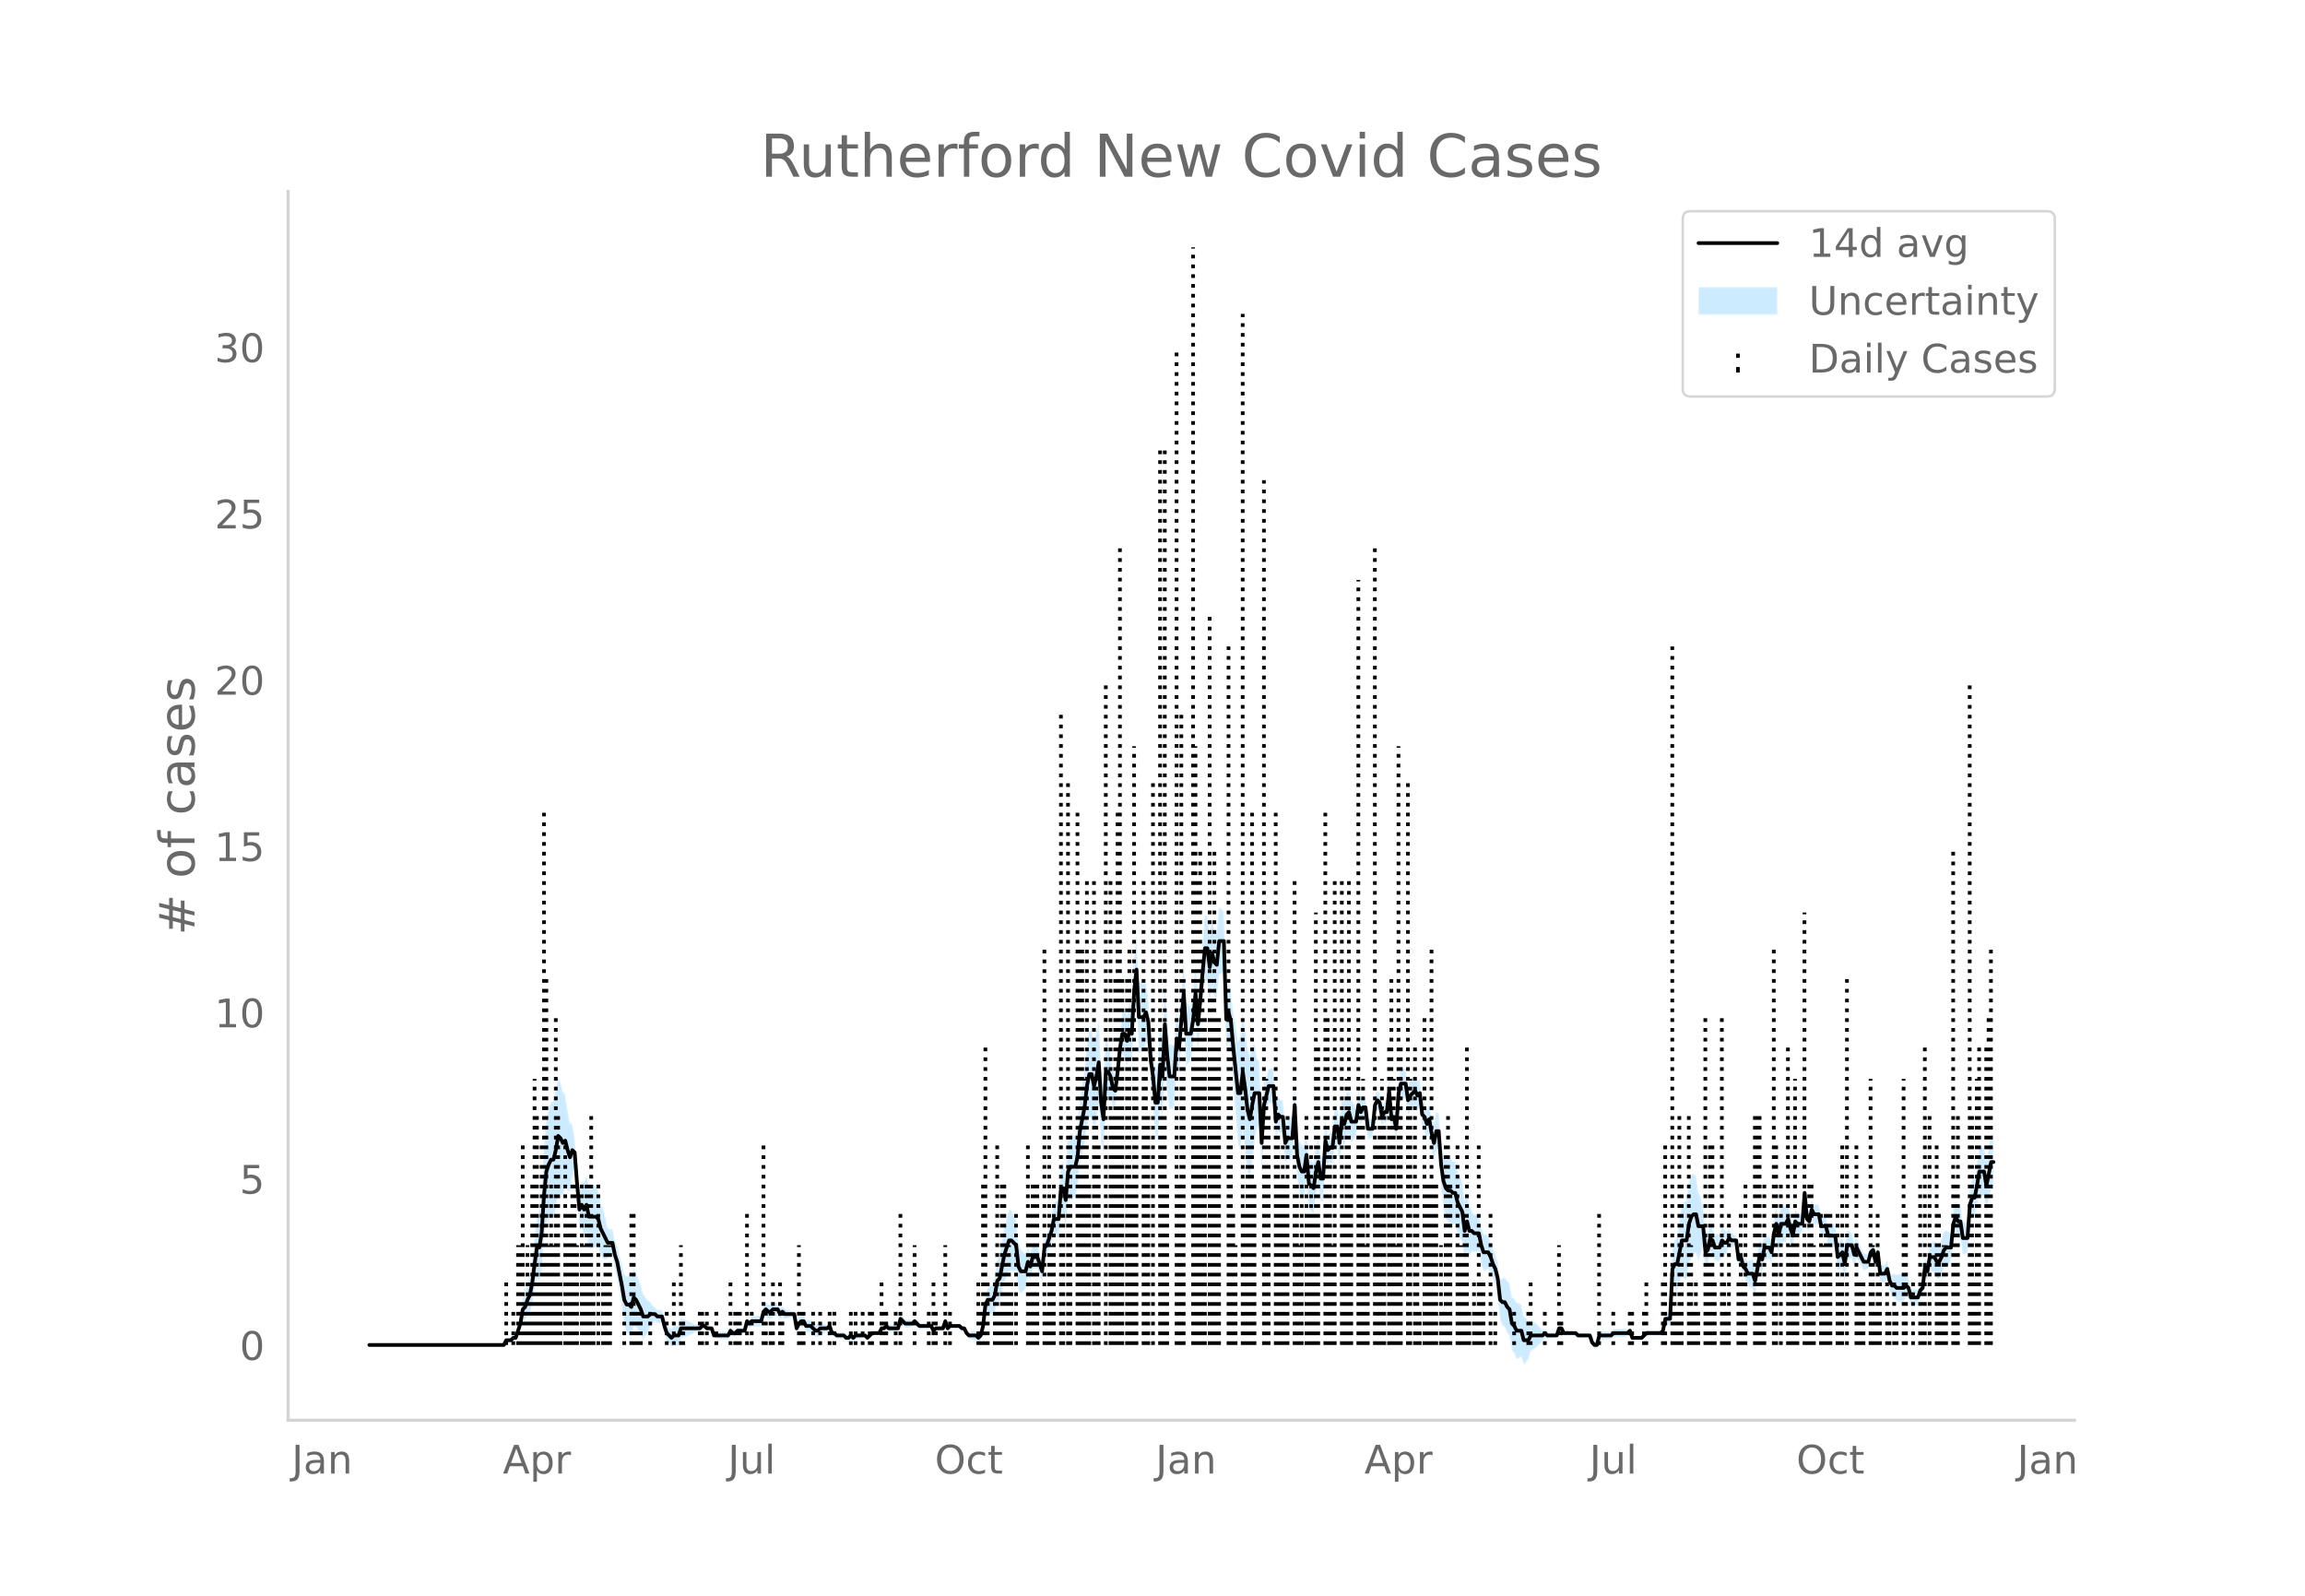 <svg height="864" viewBox="0 0 936 648" width="1248" xmlns="http://www.w3.org/2000/svg" xmlns:xlink="http://www.w3.org/1999/xlink"><defs><style>*{stroke-linecap:butt;stroke-linejoin:round}</style></defs><g id="figure_1"><path d="M0 648h936V0H0z" style="fill:#fff" id="patch_1"/><g id="axes_1"><path d="M117 576.72h725.4V77.76H117z" style="fill:none" id="patch_2"/><g id="PolyCollection_1"><defs><path d="M150.931-101.853h53.677l.958-1.413.959.185.958.12.959-.742.958.144.959-2.33.958-2.04.959-4.198.958.107.959-1.8.958-.994.959-3.628.958-5.922.959-4.74.958 1.272.959-4.455.958-12.722.959-6.774.958-1.105.959-.88.958.233.959-3.606.958-5.835.959.086.959.067.958-3.2.959 1.476.958.52.959-6.381.958-3.313.959 11.64.958 13.16.959-.376.958 3.368.959-1.052.958 5.825.959.176.958-.177.959-.397.958.068.959 3.248.958 1.342.959.348.958-.568.959-.802.958.27.959 5.27.958 3.555.959 5.519.958 6.176.959 7.36.958 3.009.959.412.958 1.004.959-4.243.958.484.959 1.427.958 1.402.959 2.132.958-1.434.959-1.311.958-2.55.959-1.325.958-.863.959.893.958.024.959-.024.958 4.228.959 3.076.958 1.115.959 1.228.958-.85.959.2.958.111.959-2.999.958-.23.959-.297.959-.386.958-.349.959-.456.958-.652.959-.08.958.02.959-.965.958-.202.959.775.958-.277.959-.534.958 3.428.959.277.958.19.959.135.958.095.959.062.958.032.959-1.968.958.92.959-.167.958-1.166.959-.089.958-.101.959-.118.958-3.195.959 1.184.958-.71.959.144.958.056.959-.028.958-.113.959-3.389.958-.63.959.989h.958l.959-.989.958-.17.959-.349.958 1.855.959-1.142.958.82.959-.18.958-.23.959-.303.958-.455.959 6.906.958-1.692.959-.864.958.061.959 2.056.958.021.959-.08.959 1.077.958.996.959.021.958-1.111.959-.238.958-.366.959-.6.958-.975.959 3.021.958-.068.959.916.958.111.959.045.958-.015.959 1.093.958.123.959-.946.958.964.959-1.065.958-.141.959-.194.958-.613.959-.079.958.902.959-.965.958-.859.959.081.958.065h.959l.958-1.661.959.207.958-.756.959 1.035.958.036.959.005.958-.025.959-.059.958-3.595.959 1.02.958.94.959-.073.958-.13.959-.204.958-.924.959.918.958.965.959-.059.958-.066.959-.074.958-.085.959-.098.959 1.997.958-.988.959.031.958.01.959-.01.958-2.784.959 2.753.958-1.028H389.6l.959.973.958.003.959 2.073.958 1.287.959.232.958.177.959.136.958.918.959-.912.958-3.86.959-7.164.958-.654.959.888.958.668.959-1.227.958-4.575.959-.124.958-3.835.959-3.722.958-2.034.959-2.31.958-.211.959.086.958-.117.959 7.923.958 1.222.959-.86.958-1.067.959-4.994.958 1.472.959-4.363.958-.118.959-.006.958 2.822.959 2.61.958-10 .959-1.09.958-2.48.959-1.92.958-3.611.959.686.959.304.958-10.462.959 1.104.958 5.173.959-10.243.958-.994.959.024.958-1.088.959-3.939.958-9.908.959-3.997.958-3.923.959-6.98.958-3.564.959.132.958 4.966.959-3.933.958-6.66.959 15.224.958 5.473.959-20.459.958-1.978.959-.516.958 3.402.959-.033.958-8.155.959-8.62.958-4.206.959 1.183.958 3.392.959-3.056.958 1.546.959-15.722.958-7.648.959 19.307.958-.177.959-.546.958-3.305.959 1.532.958 14.778.959 8.124.958 13.518.959 2.113.958-15.119.959 5.364.958-21.145.959 11.597.958 6.36.959-.403.958-.674.959-16.192.958 2.49.959-11.45.959-8.048.958 16.515.959-1.006.958-1.503.959-5.636.958-10.093.959 12.541.958-9.186.959-10.971.958-8.5.959-.021.958 7.867.959-5.91.958 4.005.959 1.27.958-9.741.959-.68.958-1.366.959 31.836.958-2.242.959 3.731.958 12.943.959 11.96.958 12.887.959 1.99.958-7.903.959 7.208.958 9.568.959 4.39.958-7.77.959-8.411.958-5.783.959-1.403.958 19.414.959-18.228.958-5.627.959-4.473.958.123.959.114.958 14.17.959-2.956.958 1.09.959-.062.958 11.823.959-1.42.958.274.959.06.958-14.008.959 21.291.958 5.859.959 2.276.958-.277.959-8.231.959 12.473.958 1.3.959 1.053.958-7.575.959-4.014.958 6.627.959-.291.958-15.523.959.799.958-.708.959.385.958-7.39.959.894.958 6.939.959-9.139.958 1.728.959-4.24.958-.87.959 3.716.958-1.278.959-2.072.958-6.293.959 2.44.958-2.377.959-.84.958 8.746.959.062.958-.825.959-9.368.958-1.609.959 1.2.958 5.785.959-1.998.958-.09.959-8.122.958 11.59.959-.938.958 5.088.959-14 .958-3.319.959.202.958-.104.959 6.76.958-1.88 1.917-1.79v-.15l.959 1.777.958-1.147.959 8.9.958.869.959 3.212.958-2.434.959 6.86.959 4.84.958-4.85.959-.299.958 15.205.959 8.675.958 4.214.959 1.626.958.187.959.484.958-.047.959 3.815.958 1.88.959 1.27.958 8.022.959-4.132.958 2.646.959-2.388.958.288.959-.194.958-.164.959 4.96.958 2.982.959-.233.958-.709.959 1.553.958 2.713.959 1.827.958 4.772.959 10.143.958 2.155.959.611.958 2.383.959 1.042.958 6.005.959 1.25.958 2.22.959-.2.958-.723.959 3.181.958-.89.959-1.256.958-3.358.959-.479.958-.588.959-.892.958-.931.959-1.299.958-1.348.959.625.958-.111.959-.142.959-.186.958-.123.959-2.677.958.063.959 1.927.958-.008.959-.012.958-.017.959-.023.958-.03.959.994h4.792l.959 3.142.958 1.214.959.276.958-3.899.959-.043.958-.048.959-.053.958-.057h.959l.958-.907.959.052.958.048.959.043.958.04.959-.12.958-.378.959-1.619.958 3.013.959.095.958.08.959.068.958.059.959-.965.958-.965H674.277l.959-.965.958-3.894.959.483.958.285.959-15.854.958.542.959 1.58.959-3.133.958-3.144.959 1.012.958.474.959-6.12.958-2.634.959-1.346.958-1.056.959 3.316.958-2.342.959-3.896.958 9.923.959-1.544.958-5.774.959.574.958 3.095.959.185.958.17.959-2.973.958.598.959-.674.958-2.919.959.557.958-.537.959-.775.958 8.234.959-.637.958 4.649.959 1.636.958 2.734.959.582.958.424.959 3.308.958-4.935.959-6.047.958 1.373.959-5.122.958-.326.959-.36.958 2.063.959-6.756.958-2.64.959 5.071.958-4.416.959.093.958-.21.959-2.795.958 3.004.959 2.51.958-6.368.959.74.958-.36.959-.539.959-11.895.958 10.485.959.966.958-4.901.959 1.97.958.02h.959l.958 4.905.959-.06.958-.381.959 4.307.958.348.959.296.958.253.959 8.805.958-.22.959-.535.958 5.212.959-8.111.958-.568.959-.802.958 3.682.959-3.356.958 1.348.959 1.81.958 1.843.959-.275.958-.518.959-3.87.958-.932.959 4.955.958-4.095.959 9.287.958.307.959.085.958-1.846.959 5.084.958 2.404.959.383.958 1.393.959.286.958.165.959-.339.958-1.79.959.65.958 2.83.959.14.958-.015.959-.174.958-3.844.959-1.211.958-7.422.959 2.449.959-4.508.958.87.959.626.958 2.204.959.215.958-1.7.959-2.88.958-1.153.959-.529.958-.966.959-9.347.958-2.614.959 2.467.958.024.959 6.63.958-.176.959-.234.958-12.9.959-2.357.958.266.959-4.037.958-4.603.959.55.958.015.959 5.83.958-4.434.959-4.31.958.212v-22.57l-.958.211-.959 5.338-.958 5.214-.959-5.748-.958.016-.959.55-.958 6.973-.959 5.611-.958.266-.959 3.432-.958 14.112-.959-.234-.958-.176-.959-6.876-.958.024-.959-1.392-.958 3.174-.959 9.948-.958-.967-.959-.528-.958.777-.959 2.908-.958 2.158-.959.215-.958-1.655-.959.626-.958.87-.959 7.07-.959-1.41-.958 9.943-.959.718-.958 1.944-.959-.173-.958-.015-.959.14-.958-4.89-.959-1.277-.958.138-.959-.338-.958.164-.959.286-.958-.536-.959.383-.958-1.455-.959-4.563-.958 2.013-.959.085-.958.307-.959-8.078-.958 3.622-.959-4.692-.958.998-.959 3.848-.958-.519-.959-.274-.958-2.016-.959-2.05-.958-2.51-.959 2.432-.958-4.035-.959-.803-.958-.567-.959 7.324-.958-4.435-.959 1.395-.958 1.708-.959-8.56-.958.253-.959.296-.958.348-.959-3.41-.958-.381-.959-.06-.958-4.744h-.959l-.958.02-.959-1.888-.958 4.747-.959-.964-.958-10.74-.959 13.189-.959-.538-.958-.361-.959-1.19-.958 5.21-.959-3.279-.958-4.714-.959 1.063-.958-.209-.959.093-.958 5.231-.959-4.576-.958 5.078-.959 8.68-.958-1.796-.959-.36-.958-.326-.959 4.525-.958-2.485-.959 5.528-.958 4.713-.959-2.48-.958.424-.959.582-.958-1.125-.959-.293-.958-3.07-.959 1.293-.958-7.202-.959-.775-.958-.537-.959-1.372-.958.94-.959-.674-.958-1.332-.959 2.815-.958.17-.959.186-.958-2.694-.959-1.355-.958 3.873-.959.385-.958-11.3-.959-3.897-.958-2.341-.959-6.332-.958-1.055-.959.583-.958 3.155-.959 7.386-.958.473-.959 1.013-.958 6.503-.959 6.514-.959 1.58-.958 4.4-.959 24.666-.958.284-.959.483-.958 5.754-.959.964H668.526l-.958.965-.959.965-.958.059-.959.068-.958.08-.959.095-.958-2.776-.959.31-.958-.377-.959-.12-.958.04-.959.043-.958.048-.959.052-.958 1.022h-.959l-.958-.057-.959-.053-.958-.048-.959-.043-.958 3.82-.959.274-.958-.715-.959-2.646h-4.792l-.959-.936-.958-.03-.959-.022-.958-.018-.959-.012-.958-.007-.959-1.932-.958.062-.959 3.112-.958-.123-.959-.186-.959-.142-.958-.111-.959-1.305-.958.582-.959-1.299-.958-.93-.959-.893-.958-.588-.959-.48-.958.502-.959-1.256-.958-.89-.959-4.537-.958-.723-.959-.2-.958-1.638-.959-.68-.958-5.572-.959-.887-.958-1.477-.959.611-.958.226-.959-7.223-.958-2.945-.959-2.032-.958-3.075-.959-2.306-.958-.71-.959-.233-.958-2.805-.959-4.688-.958-.164-.959-.194-.958-1.641-.959-2.389-.958-5.072-.959 3.587-.958-7.414-.959-2.59-.958-1.979-.959-3.902-.958-.047-.959-1.446-.958.188-.959-.304-.958-1.575-.959-4.831-.958-11.808-.959-.298-.958 4.797-.959-2.878-.959-4.717-.958 1.426-.959-2.577-.958-1.061-.959-8.464-.958.782-.959-2.082v-.15l-1.917 2.068-.958 1.98-.959-6.746-.958-.104-.959.201-.958 4.4-.959 14.941-.958-4.559-.959.992-.958-11.564-.959 9.243-.958-.09-.959 1.86-.958-5.79-.959-.73-.958 2.25-.959 9.926-.958-.825-.959.062-.958-8.619-.959-.84-.958 1.481-.959-3.347-.958 7.212-.959-2.072-.958-1.277-.959-4.002-.958 1.059-.959 3.478-.958-2.131-.959 10.156-.958-6.567-.959.895-.958 9.974-.959.385-.958 1.222-.959-6.92-.958 15.349-.959-.291-.958-6.879-.959 3.703-.958 5.932-.959-.876-.958-.63-.959-10.68-.959 5.274-.958-.276-.959-1.583-.958-3.789-.959-19.227-.958 13.004-.959.06-.958.274-.959 2.44-.958-9.402-.959-.062-.958-.84-.959 2.832-.958-14.77-.959.113-.958.123-.959 3.244-.958 2.092-.959 12.643-.958-21.104-.959-1.404-.958-5.782-.959 1.235-.958 3.808-.959-3.329-.958-7.797-.959-6.298-.958 9.462-.959 1.99-.958-6.408-.959-5.404-.958-8.282-.959-3.987-.958 3.546-.959-31.836-.958-1.366-.959-.68-.958 9.554-.959-.66-.958-3.712-.959 5.667-.958-7.57-.959-.02-.958 10.794-.959 12.183-.958 10.108-.959-12.541-.958 11.13-.959 5.942-.958-1.503-.959-1.006-.958-16.287-.959 13.176-.959 11.705-.958-5.228-.959 14.68-.958-.675-.959-.403-.958-11.005-.959-13.486-.958 21.303-.959-4.284-.958 15.753-.959 2.113-.958-7.706-.959-5.382-.958-16.094-.959-6.186-.958.554-.959-.546-.958-.177-.959-19.282-.958 9.717-.959 19.008-.958-.383-.959 4.662-.958-2.397-.959 1.184-.958 7.37-.959 10.675-.958 7.28-.959-1.962-.958-6.245-.959-4.375-.958-1.978-.959 18.13-.958-8.033-.959-17.577-.958 4.917-.959 3.785-.958-4.682-.959.133-.958 6.083-.959 10.385-.958 5.725-.959 5.65-.958 11.316-.959 3.78-.958-1.09-.959.024-.958 2.866-.959 12.91-.958-4.474-.959 1.103-.958 14.622-.959.304-.959.686-.958 6.036-.959 3.868-.958 3.31-.959.838-.958 9.295-.959-3.178-.958-2.966-.959-.006-.958-.118-.959 3.354-.958-2.387-.959 2.724-.958-1.067-.959-.86-.958-2.637-.959-9.442-.958-2.046-.959-1.844-.958-.21-.959 3.478-.958 3.754-.959 5.926-.958 5.812-.959 1.805-.958 7.002-.959 2.632-.958.668-.959.888-.958 3.205-.959 10.2-.958 3.86-.959 1.017-.958-1.012-.959.136-.958.177-.959.232-.958-.642-.959-1.786-.958.003-.959-.956h-3.834l-.958.9-.959-3.035-.958 3.004-.959-.01-.958.01-.959.032-.958.94-.959-1.861-.959-.098-.958-.085-.959-.074-.958-.066-.959-.059-.958-.964-.959-1.011-.958 1.005-.959-.204-.958-.13-.959-.073-.958-.989-.959-.91-.958 4.122-.959-.058-.958-.026-.959.005-.958.037-.959-.895-.958 1.174-.959.207-.958 2.197h-.959l-.958.065-.959.081-.958 1.071-.959.965-.958-1.028-.959-.078-.958-.614-.959-.194-.958-.14-.959.863-.958-.965-.959.984-.958.123-.959-.837-.958-.015-.959.045-.958.111-.959-1.013-.958-.068-.959-2.767-.958.954-.959-.6-.958-.366-.959-.238-.958.818-.959.02-.958-.932-.959-.853-.959-.08-.958.021-.959-1.803-.958.062-.959 1.065-.958 2.166-.959-4.67-.958-.455-.959-.304-.958-.229-.959-.18-.958-1.11-.959.788-.958-2.004-.959-.349-.958-.17-.959.94h-.958l-.959-.94-.958 1.299-.959 4.33-.958-.114-.959-.027-.958.055-.959.144-.958 1.22-.959-.746-.958 4.523-.959-.118-.958-.101-.959-.089-.958.764-.959-.168-.958-1.009-.959 1.891-.958.032-.959.062-.958.095-.959.135-.958.19-.959.277-.958-2.36-.959-.534-.958-.278-.959-1.154-.958-.202-.959.965-.958.02-.959-.08-.958-.653-.959-.456-.958-.348-.959-.386-.959-.298-.958-.23-.959 2.79-.958.111-.959.201-.958 1.078-.959-.701-.958-.815-.959-2.712-.958-3.49-.959-.023-.958.023-.959-1.037-.958-.862-.959-1.326-.958-.62-.959-1.31-.958-1.434-.959-3.657-.958-2.457-.959-2.432-.958-1.445-.959 3.474-.958-.925-.959.412-.958-.85-.959-4.217-.958-3.471-.959-4.128-.958-2.233-.959-4.379-.958.271-.959-.802-.958-4.427-.959-3.512-.958-2.516-.959-4.47-.958-1.862-.959-.396-.958-.177-.959.176-.958-3.822-.959 2.806-.958-.491-.959 3.484-.958-8.064-.959-13.444-.958-5.242-.959-.593-.958-5.268-.959-6.243-.958-1.27-.959-3.792-.959-1.844-.958 5.742-.959 4.112-.958.233-.959 2.98-.958 4.682-.959 12.521-.958 18.15-.959 7.121-.958 1.272-.959 8.767-.958 9.513-.959 6.02-.958 2.865-.959 3.988-.958 2.037-.959 7.378-.958 3.75-.959 3.457-.958.145-.959 1.186-.958.121-.959.185-.958 2.445H150.93z" id="m6bc9f193f2" style="stroke:#fff;stroke-opacity:.2"/></defs><g clip-path="url(#pd770194abe)"><use style="fill:#089fff;fill-opacity:.2;stroke:#fff;stroke-opacity:.2" xlink:href="#m6bc9f193f2" y="648"/></g></g><g id="LineCollection_1"><path clip-path="url(#pd770194abe)" d="M205.566 546.147v-27.012M208.442 546.147v-13.506M210.359 546.147V505.63M211.317 546.147V505.63M212.276 546.147V465.11M213.234 546.147v-13.506M214.193 546.147V505.63M215.151 546.147v-27.012M216.11 546.147v-67.531M217.068 546.147v-108.05M218.027 546.147v-94.544M218.985 546.147v-27.012M219.944 546.147V465.11M220.902 546.147v-216.1M221.86 546.147V397.578M222.82 546.147V505.63M223.778 546.147v-67.531M224.736 546.147V505.63M225.695 546.147V411.085M226.653 546.147v-94.544M227.612 546.147v-27.012M229.529 546.147V465.11M230.488 546.147v-54.025M231.446 546.147v-54.025M232.405 546.147v-67.531M233.363 546.147v-67.531M234.322 546.147V505.63M236.239 546.147v-67.531M237.197 546.147V505.63M238.156 546.147v-67.531M239.114 546.147v-67.531M240.073 546.147v-94.544M241.031 546.147v-27.012M242.948 546.147v-67.531M244.865 546.147v-27.012M245.824 546.147V505.63M246.782 546.147V505.63M247.74 546.147V505.63M253.492 546.147v-13.506M256.367 546.147v-54.025M257.326 546.147v-54.025M258.284 546.147v-13.506M259.243 546.147v-13.506M260.201 546.147v-13.506M264.035 546.147v-13.506M270.745 546.147v-13.506M273.62 546.147v-27.012M276.496 546.147V505.63M277.454 546.147v-13.506M284.164 546.147v-13.506M285.123 546.147v-13.506M287.04 546.147v-13.506M290.874 546.147v-13.506M296.625 546.147v-27.012M298.542 546.147v-13.506M299.5 546.147v-13.506M300.459 546.147v-13.506M303.334 546.147v-54.025M305.251 546.147v-13.506M310.044 546.147V465.11M311.002 546.147v-13.506M312.92 546.147v-13.506M313.878 546.147v-27.012M316.753 546.147v-27.012M317.712 546.147v-13.506M324.421 546.147V505.63M325.38 546.147v-13.506M326.338 546.147v-13.506M330.173 546.147v-13.506M333.048 546.147v-13.506M336.882 546.147v-13.506M338.8 546.147v-13.506M345.509 546.147v-13.506M347.426 546.147v-13.506M350.301 546.147v-13.506M353.177 546.147v-13.506M354.135 546.147v-13.506M357.97 546.147v-27.012M358.928 546.147v-13.506M359.886 546.147v-13.506M363.72 546.147v-13.506M365.637 546.147v-54.025M371.388 546.147V505.63M377.14 546.147v-13.506M379.057 546.147v-27.012M380.015 546.147v-13.506M383.849 546.147V505.63M385.766 546.147v-13.506M397.268 546.147v-27.012M398.227 546.147v-13.506M399.185 546.147v-67.531M400.144 546.147V424.591M401.102 546.147v-27.012M403.978 546.147v-27.012M404.936 546.147V465.11M405.895 546.147v-13.506M406.853 546.147v-67.531M407.812 546.147v-67.531M408.77 546.147V505.63M409.729 546.147V505.63M410.687 546.147v-27.012M412.604 546.147v-54.025M417.397 546.147V465.11M418.355 546.147v-54.025M419.314 546.147v-67.531M420.272 546.147v-67.531M421.23 546.147v-67.531M424.106 546.147V384.072M425.065 546.147v-13.506M426.023 546.147v-94.544M426.982 546.147V505.63M427.94 546.147v-67.531M430.816 546.147V289.528M431.775 546.147v-54.025M433.692 546.147V316.541M434.65 546.147v-94.544M437.526 546.147v-216.1M438.484 546.147V384.072M439.443 546.147V384.072M440.401 546.147v-108.05M441.36 546.147V357.06M442.318 546.147v-67.531M444.235 546.147V357.06M445.194 546.147v-108.05M446.152 546.147V465.11M449.028 546.147V276.022M450.945 546.147V357.06M451.903 546.147v-94.544M452.862 546.147V397.578M453.82 546.147v-216.1M454.779 546.147v-324.15M455.737 546.147V397.578M457.654 546.147V397.578M458.613 546.147V384.072M459.571 546.147v-67.531M460.53 546.147V303.034M461.488 546.147V424.591M464.364 546.147V357.06M465.322 546.147V424.591M466.28 546.147v-94.544M468.198 546.147V316.541M471.073 546.147v-364.67M472.032 546.147v-94.544M472.99 546.147v-364.67M473.949 546.147v-67.531M477.783 546.147V140.96M478.741 546.147v-67.531M479.7 546.147V289.528M480.659 546.147V397.578M484.493 546.147V100.44M485.451 546.147V303.034M486.41 546.147V357.06M487.368 546.147V343.553M488.327 546.147V384.072M489.285 546.147V411.085M491.202 546.147V249.01M492.16 546.147V397.578M493.12 546.147V343.553M494.078 546.147V411.085M495.036 546.147V411.085M498.87 546.147V262.515M499.829 546.147V411.085M500.787 546.147v-54.025M501.746 546.147V505.63M504.621 546.147V127.453M505.58 546.147v-54.025M506.538 546.147V465.11M507.497 546.147V465.11M508.455 546.147v-216.1M509.414 546.147v-67.531M513.248 546.147V194.984M514.206 546.147v-108.05M515.165 546.147v-94.544M518.04 546.147v-216.1M518.999 546.147v-94.544M519.957 546.147v-67.531M520.916 546.147V465.11M521.874 546.147v-67.531M522.833 546.147v-94.544M525.708 546.147V357.06M526.667 546.147v-67.531M527.625 546.147V505.63M528.584 546.147v-67.531M530.501 546.147v-94.544M531.46 546.147v-54.025M532.418 546.147V465.11M533.377 546.147v-54.025M534.335 546.147V370.566M535.294 546.147V424.591M538.17 546.147v-216.1M539.128 546.147V411.085M540.086 546.147V465.11M541.045 546.147V505.63M542.003 546.147V357.06M544.879 546.147V357.06M545.837 546.147v-54.025M546.796 546.147v-108.05M547.754 546.147V357.06M548.713 546.147v-67.531M551.588 546.147V235.503M552.547 546.147v-94.544M553.505 546.147v-108.05M554.464 546.147V505.63M555.422 546.147v-67.531M558.298 546.147v-324.15M559.256 546.147V465.11M560.215 546.147v-94.544M561.173 546.147v-108.05M562.132 546.147v-94.544M564.049 546.147V424.591M565.007 546.147V397.578M565.966 546.147v-108.05M566.924 546.147V505.63M567.883 546.147V303.034M568.841 546.147V424.591M571.717 546.147V316.541M572.675 546.147v-108.05M574.592 546.147V424.591M574.592 546.147v-108.05M575.551 546.147v-67.531M576.51 546.147v-13.506M578.426 546.147V411.085M579.385 546.147v-67.531M580.343 546.147v-67.531M581.302 546.147V384.072M582.26 546.147v-67.531M583.219 546.147v-67.531M585.136 546.147V505.63M586.095 546.147v-13.506M587.053 546.147V465.11M588.012 546.147v-94.544M588.97 546.147v-67.531M591.846 546.147V465.11M592.804 546.147V505.63M593.763 546.147V505.63M594.721 546.147v-54.025M595.68 546.147V424.591M596.638 546.147v-13.506M598.555 546.147v-27.012M599.514 546.147v-13.506M600.472 546.147V465.11M601.43 546.147v-27.012M602.39 546.147v-27.012M605.265 546.147v-54.025M607.182 546.147v-13.506M614.85 546.147v-13.506M620.6 546.147v-13.506M621.56 546.147v-27.012M627.31 546.147v-13.506M633.062 546.147V505.63M634.02 546.147v-13.506M649.356 546.147v-54.025M655.107 546.147v-13.506M661.817 546.147v-13.506M662.775 546.147v-13.506M667.568 546.147v-13.506M668.526 546.147v-27.012M675.236 546.147v-27.012M676.194 546.147V465.11M679.07 546.147V262.515M680.028 546.147v-27.012M680.987 546.147v-13.506M681.946 546.147v-94.544M682.904 546.147v-67.531M685.78 546.147v-94.544M686.738 546.147V505.63M687.697 546.147v-13.506M688.655 546.147v-27.012M689.614 546.147v-13.506M692.49 546.147V411.085M693.448 546.147V505.63M694.406 546.147V465.11M695.365 546.147V465.11M696.323 546.147v-27.012M699.199 546.147V411.085M700.157 546.147v-27.012M701.116 546.147v-13.506M702.074 546.147v-54.025M705.908 546.147v-27.012M706.867 546.147v-54.025M707.825 546.147v-27.012M708.784 546.147v-67.531M712.618 546.147v-94.544M713.576 546.147v-94.544M714.535 546.147v-94.544M715.493 546.147v-27.012M716.452 546.147v-67.531M720.286 546.147V384.072M721.244 546.147V465.11M723.161 546.147v-67.531M726.037 546.147V424.591M726.995 546.147V505.63M727.954 546.147v-54.025M728.912 546.147v-108.05M729.871 546.147v-54.025M732.747 546.147V370.566M733.705 546.147v-13.506M734.664 546.147v-67.531M735.622 546.147v-67.531M736.58 546.147V505.63M739.456 546.147v-54.025M740.415 546.147V505.63M741.373 546.147v-54.025M742.332 546.147v-54.025M743.29 546.147v-54.025M746.166 546.147v-54.025M747.124 546.147v-27.012M748.083 546.147V465.11M750 546.147V397.578M753.834 546.147V465.11M754.792 546.147v-27.012M755.75 546.147v-27.012M756.71 546.147v-27.012M759.585 546.147v-108.05M760.543 546.147V505.63M761.502 546.147v-13.506M762.46 546.147v-54.025M763.419 546.147v-27.012M766.294 546.147v-27.012M767.253 546.147v-13.506M769.17 546.147v-27.012M770.128 546.147v-13.506M773.004 546.147v-108.05M773.962 546.147v-54.025M776.838 546.147v-27.012M779.713 546.147v-67.531M780.672 546.147v-27.012M781.63 546.147V424.591M783.548 546.147v-94.544M786.423 546.147V465.11M787.382 546.147v-54.025M788.34 546.147v-27.012M789.299 546.147V505.63M790.257 546.147V505.63M793.133 546.147V343.553M794.091 546.147v-67.531M795.05 546.147v-94.544M799.842 546.147V276.022M800.8 546.147v-94.544M801.76 546.147v-27.012M802.718 546.147v-108.05M803.676 546.147V424.591M806.552 546.147V424.591M807.51 546.147V411.085M808.469 546.147V384.072M809.427 546.147" style="fill:none;stroke:#000;stroke-dasharray:1.5,2.475;stroke-dashoffset:0;stroke-width:1.5"/></g><path clip-path="url(#pd770194abe)" d="M149.973 546.147h54.635l.958-1.929h1.917l.959-.965h.958l1.917-5.788.959-5.789.958-.964.959-2.895.958-1.929.959-4.824.958-7.718.959-6.753h.958l.959-5.788.958-15.436.959-9.647.958-2.894.959-1.93h.958l.959-3.859.958-5.788.959.965.959 1.929.958-.965.959 3.86.958 2.893.959-2.894.958.965.959 12.541.958 10.613.959-1.93.958 1.93.959-1.93.958 4.824h2.876l.958.965.959 3.858 2.875 5.789h1.917l.959 4.824.958 2.894 1.917 9.647.959 5.788.958 1.93h.959l.958.965.959-3.86.958.965 1.917 3.86.959 2.894h1.917l.958-.965h1.917l.959.965h1.917l.958 3.859.959 2.894 1.917 1.93.958-.965h1.917l.959-2.895h7.668l.959-.964h.958l.959.964h1.917l.958 2.895h5.751l.959-1.93.958.965h.959l.958-.965h2.876l.958-3.859.959.965.958-.965h3.834l.959-3.859.958-.965.959.965h.958l.959-.965h1.917l.958 1.93.959-.965.958.965h3.834l.959 5.788.958-1.93.959-.964h.958l.959 1.93h1.917l1.917 1.929h.959l.958-.965h2.876l.958-.964.959 2.894h.958l.959.965h2.875l.959.964h.958l.959-.964.958.964.959-.964h3.834l.958.964 1.917-1.93h2.876l.958-1.929h.959l.958-.964.959.964h3.834l.958-3.859 1.917 1.93h2.876l.958-.965 1.917 1.93h4.793l.959 1.929.958-.965h2.876l.958-2.894.959 2.894.958-.964h3.834l.959.964h.958l.959 1.93.958.965h2.876l.958.964.959-.964.958-3.86.959-8.682.958-1.93h1.917l.959-1.929.958-5.788.959-.965 1.917-9.647 1.917-5.789h.958l1.917 1.93.959 8.682.958 1.93h1.917l.959-3.86.958 1.93.959-3.859h1.917l1.917 5.789.958-9.648.959-.964 1.917-5.789.958-4.823h1.918l.958-12.542h.959l.958 4.824.959-11.577.958-1.93h1.917l.959-3.859.958-10.612 1.917-9.647.959-8.683.958-4.823h.959l.958 4.823.959-3.859.958-5.788.959 16.4.958 6.754.959-19.295h.958l.959 1.93.958 4.823.959.965.958-7.718.959-9.647.958-5.789h.959l.958 2.894.959-3.859.958.965.959-17.365.958-8.683.959 19.295h1.917l.958-1.93.959 3.86.958 15.435.959 6.753.958 10.613h.959l.958-15.436.959 4.823.958-21.224.959 12.542.958 8.682h1.917l.959-15.435.958 3.859 1.918-22.19.958 16.401h1.917l.959-5.788.958-10.612.959 12.541.958-9.647.959-11.577.958-9.647h.959l.958 7.718.959-5.789.958 3.86.959.964.958-9.647h1.917l.959 31.836.958-2.894.959 3.859.958 10.612 1.917 18.33h.959l.958-8.683.959 6.753.958 8.683.959 3.859.958-5.789.959-4.823h1.917l.958 20.259.959-15.436 1.917-7.718h1.917l.958 14.471.959-2.894.958.965h.959l.958 10.612.959-1.93h1.917l.958-13.506.959 20.26.958 4.823.959 1.93h.958l.959-6.753.959 11.576 1.917 1.93.958-6.753.959-3.86.958 6.754h.959l.958-15.436.959 3.86.958-.966h.959l.958-8.682h.959l.958 6.753.959-9.647.958 1.93.959-3.86.958-.965.959 3.86h1.917l.958-6.754.959 2.894.958-1.929h.959l.958 8.683h1.917l.959-9.648.958-1.93.959.966.958 5.788.959-1.93h.958l.959-8.682.958 11.577.959-.965.958 4.824.959-14.471.958-3.86h1.917l.959 6.754.958-1.93 1.917-1.93h0l.959 1.93.958-.964.959 8.682.958.965.959 2.894.958-1.93.959 5.79.959 3.858.958-4.824h.959l.958 13.507.959 6.753.958 2.894.959.965h.958l.959.964h.958l.959 3.86 1.917 3.858.958 7.718.959-3.859.958 3.86h.959l.958.964h1.917l.959 4.824.958 2.894h1.917l.959 1.93.958 2.893.959 1.93.958 3.859.959 8.682.958.965h.959l.958 1.93.959.964.958 5.789.959.965.958 1.929h1.917l.959 3.859h1.917l.958-1.93h4.793l.958-.964.959.965h3.834l.959-2.895h.958l.959 1.93h4.792l.959.965h4.792l.959 2.894.958.964h.959l.958-3.858h4.793l.958-.965h5.751l.959-.965.958 2.894h3.834l1.917-1.93h5.751l.959-.964.958-4.824h1.917l.959-20.26.958-1.929h.959l1.917-9.647h1.917l.959-6.753.958-2.894.959-.965h.958l.959 4.824h1.917l.958 10.612.959-.965.958-4.824.959.965.958 2.894h1.917l.959-2.894.958.965h.959l.958-1.93.959.965h1.917l.958 7.718.959-.965.958 3.86.959.964.958 1.93h1.917l.959 2.894.958-4.824.959-5.788.958 1.929.959-4.824h1.917l.958 1.93.959-7.718.958-3.859.959 4.824.958-4.824h1.917l.959-1.93.958 3.86.959 2.894.958-5.789.959.965h1.917l.959-12.542.958 10.613.959.964.958-4.823.959 1.929h1.917l.958 4.824h1.917l.959 3.859h2.875l.959 8.682 1.917-1.93.958 4.824.959-7.717h1.917l.958 3.859.959-2.895 2.875 5.789h1.917l.959-3.86.958-.964.959 4.824.958-3.86.959 8.683h1.917l.958-1.93.959 4.825.958 1.93h.959l.958.964h2.876l.958-.965.959.965.958 3.859h2.876l.958-2.894.959-.965.958-8.683.959 1.93.959-5.789h1.917l.958 1.93h.959l.958-1.93.959-2.894.958-.965h1.917l.959-9.647.958-2.894.959 1.93h.958l.959 6.752h1.917l.958-13.506.959-2.894h.958l.959-4.824.958-5.788h1.917l.959 5.788 1.917-9.647h.958" style="fill:none;stroke:#000;stroke-linecap:round;stroke-width:1.5" id="line2d_1"/><path d="M117 576.72V77.76" style="fill:none;stroke:#d3d3d3;stroke-linecap:square;stroke-linejoin:miter;stroke-width:1.25" id="patch_3"/><path d="M117 576.72h725.4" style="fill:none;stroke:#d3d3d3;stroke-linecap:square;stroke-linejoin:miter;stroke-width:1.25" id="patch_4"/><g id="matplotlib.axis_1"><g id="xtick_1"><g style="fill:#696969" transform="matrix(.16 0 0 -.16 118.47 598.378)" id="text_1"><defs><path d="M9.813 72.906h9.859V5.078q0-13.187-5-19.14-5-5.954-16.094-5.954h-3.75v8.297h3.078q6.531 0 9.219 3.672Q9.813-4.39 9.813 5.078z" id="DejaVuSans-74"/><path d="M34.281 27.484q-10.89 0-15.093-2.484-4.204-2.484-4.204-8.5 0-4.781 3.157-7.594 3.156-2.797 8.562-2.797 7.485 0 12 5.297 4.516 5.297 4.516 14.078v2zm17.922 3.72V0H43.22v8.297Q40.14 3.328 35.547.953q-4.594-2.375-11.234-2.375-8.391 0-13.36 4.719Q6 8.016 6 15.922q0 9.219 6.172 13.906 6.187 4.688 18.437 4.688h12.61v.89q0 6.203-4.078 9.594-4.078 3.39-11.453 3.39-4.688 0-9.141-1.124-4.438-1.125-8.531-3.375v8.312q4.921 1.906 9.562 2.844 4.64.953 9.031.953 11.875 0 17.735-6.156 5.86-6.14 5.86-18.64z" id="DejaVuSans-97"/><path d="M54.89 33.016V0h-8.984v32.719q0 7.765-3.031 11.61-3.031 3.858-9.078 3.858-7.281 0-11.484-4.64-4.204-4.625-4.204-12.64V0H9.08v54.688h9.03v-8.5q3.235 4.937 7.594 7.374Q30.078 56 35.797 56q9.422 0 14.25-5.828 4.844-5.828 4.844-17.156z" id="DejaVuSans-110"/></defs><use xlink:href="#DejaVuSans-74"/><use x="29.492" xlink:href="#DejaVuSans-97"/><use x="90.771" xlink:href="#DejaVuSans-110"/></g></g><g id="xtick_2"><g style="fill:#696969" transform="matrix(.16 0 0 -.16 204.187 598.378)" id="text_2"><defs><path d="M34.188 63.188 20.797 26.906h26.812zm-5.579 9.718h11.188L67.578 0h-10.25l-6.64 18.703h-32.86L11.188 0H.78z" id="DejaVuSans-65"/><path d="M18.11 8.203v-29H9.077v75.484h9.031v-8.296q2.844 4.875 7.157 7.234Q29.594 56 35.594 56q9.968 0 16.187-7.906 6.235-7.907 6.235-20.797T51.78 6.484q-6.218-7.906-16.187-7.906-6 0-10.328 2.375-4.313 2.375-7.157 7.25zm30.578 19.094q0 9.906-4.079 15.547-4.078 5.64-11.203 5.64-7.14 0-11.218-5.64-4.079-5.64-4.079-15.547 0-9.906 4.078-15.547 4.079-5.64 11.22-5.64 7.124 0 11.202 5.64t4.078 15.547z" id="DejaVuSans-112"/><path d="M41.11 46.297q-1.516.875-3.297 1.281Q36.03 48 33.89 48q-7.625 0-11.703-4.953-4.079-4.953-4.079-14.234V0H9.08v54.688h9.03v-8.5q2.844 4.984 7.375 7.39Q30.031 56 36.531 56q.922 0 2.047-.125 1.125-.11 2.484-.36z" id="DejaVuSans-114"/></defs><use xlink:href="#DejaVuSans-65"/><use x="68.408" xlink:href="#DejaVuSans-112"/><use x="131.885" xlink:href="#DejaVuSans-114"/></g></g><g id="xtick_3"><g style="fill:#696969" transform="matrix(.16 0 0 -.16 295.599 598.378)" id="text_3"><defs><path d="M8.5 21.578v33.11h8.984V21.922q0-7.766 3.016-11.656 3.031-3.875 9.094-3.875 7.265 0 11.484 4.64 4.234 4.64 4.234 12.656v31h8.985V0h-8.984v8.406Q42.047 3.422 37.718 1q-4.313-2.422-10.032-2.422-9.421 0-14.312 5.86Q8.5 10.296 8.5 21.578zM31.11 56z" id="DejaVuSans-117"/><path d="M9.422 75.984h8.984V0H9.422z" id="DejaVuSans-108"/></defs><use xlink:href="#DejaVuSans-74"/><use x="29.492" xlink:href="#DejaVuSans-117"/><use x="92.871" xlink:href="#DejaVuSans-108"/></g></g><g id="xtick_4"><g style="fill:#696969" transform="matrix(.16 0 0 -.16 379.602 598.378)" id="text_4"><defs><path d="M39.406 66.219q-10.75 0-17.078-8.016-6.312-8-6.312-21.828 0-13.766 6.312-21.781 6.328-8 17.078-8 10.735 0 17.016 8 6.281 8.015 6.281 21.781 0 13.828-6.281 21.828-6.281 8.016-17.016 8.016zm0 8q15.328 0 24.5-10.281 9.188-10.282 9.188-27.563 0-17.234-9.188-27.516-9.172-10.28-24.5-10.28-15.375 0-24.593 10.25-9.204 10.265-9.204 27.546t9.204 27.563q9.218 10.28 24.593 10.28z" id="DejaVuSans-79"/><path d="M48.781 52.594v-8.407q-3.812 2.11-7.64 3.157-3.828 1.047-7.735 1.047-8.75 0-13.593-5.547-4.829-5.532-4.829-15.547 0-10.016 4.829-15.563 4.843-5.53 13.593-5.53 3.907 0 7.735 1.046 3.828 1.047 7.64 3.156V2.094Q45.016.344 40.984-.531q-4.015-.89-8.562-.89-12.36 0-19.64 7.765-7.266 7.765-7.266 20.953 0 13.375 7.343 21.031Q20.22 56 33.016 56q4.14 0 8.093-.86 3.953-.843 7.672-2.546z" id="DejaVuSans-99"/><path d="M18.313 70.219V54.688h18.5v-6.985h-18.5V18.016q0-6.688 1.828-8.594 1.828-1.906 7.453-1.906h9.218V0h-9.218q-10.407 0-14.36 3.875-3.953 3.89-3.953 14.14v29.688H2.687v6.984h6.594V70.22z" id="DejaVuSans-116"/></defs><use xlink:href="#DejaVuSans-79"/><use x="78.711" xlink:href="#DejaVuSans-99"/><use x="133.691" xlink:href="#DejaVuSans-116"/></g></g><g id="xtick_5"><g style="fill:#696969" transform="matrix(.16 0 0 -.16 469.285 598.378)" id="text_5"><use xlink:href="#DejaVuSans-74"/><use x="29.492" xlink:href="#DejaVuSans-97"/><use x="90.771" xlink:href="#DejaVuSans-110"/></g></g><g id="xtick_6"><g style="fill:#696969" transform="matrix(.16 0 0 -.16 554.043 598.378)" id="text_6"><use xlink:href="#DejaVuSans-65"/><use x="68.408" xlink:href="#DejaVuSans-112"/><use x="131.885" xlink:href="#DejaVuSans-114"/></g></g><g id="xtick_7"><g style="fill:#696969" transform="matrix(.16 0 0 -.16 645.455 598.378)" id="text_7"><use xlink:href="#DejaVuSans-74"/><use x="29.492" xlink:href="#DejaVuSans-117"/><use x="92.871" xlink:href="#DejaVuSans-108"/></g></g><g id="xtick_8"><g style="fill:#696969" transform="matrix(.16 0 0 -.16 729.458 598.378)" id="text_8"><use xlink:href="#DejaVuSans-79"/><use x="78.711" xlink:href="#DejaVuSans-99"/><use x="133.691" xlink:href="#DejaVuSans-116"/></g></g><g id="xtick_9"><g style="fill:#696969" transform="matrix(.16 0 0 -.16 819.14 598.378)" id="text_9"><use xlink:href="#DejaVuSans-74"/><use x="29.492" xlink:href="#DejaVuSans-97"/><use x="90.771" xlink:href="#DejaVuSans-110"/></g></g></g><g id="matplotlib.axis_2"><g id="ytick_1"><g style="fill:#696969" transform="matrix(.16 0 0 -.16 97.32 552.226)" id="text_10"><defs><path d="M31.781 66.406q-7.61 0-11.453-7.5Q16.5 51.422 16.5 36.375q0-14.984 3.828-22.484 3.844-7.5 11.453-7.5 7.672 0 11.5 7.5 3.844 7.5 3.844 22.484 0 15.047-3.844 22.531-3.828 7.5-11.5 7.5zm0 7.813q12.266 0 18.735-9.703 6.468-9.688 6.468-28.141 0-18.406-6.468-28.11-6.47-9.687-18.735-9.687-12.25 0-18.718 9.688-6.47 9.703-6.47 28.109 0 18.453 6.47 28.14Q19.53 74.22 31.78 74.22z" id="DejaVuSans-48"/></defs><use xlink:href="#DejaVuSans-48"/></g></g><g id="ytick_2"><g style="fill:#696969" transform="matrix(.16 0 0 -.16 97.32 484.695)" id="text_11"><defs><path d="M10.797 72.906h38.719v-8.312H19.828v-17.86q2.14.735 4.281 1.094 2.157.36 4.313.36 12.203 0 19.328-6.688 7.14-6.688 7.14-18.11 0-11.765-7.328-18.296-7.328-6.516-20.656-6.516-4.593 0-9.36.781-4.75.782-9.827 2.344v9.922q4.39-2.39 9.078-3.563 4.687-1.171 9.906-1.171 8.453 0 13.375 4.437 4.938 4.438 4.938 12.063 0 7.609-4.938 12.047-4.922 4.453-13.375 4.453-3.953 0-7.89-.875-3.922-.875-8.016-2.735z" id="DejaVuSans-53"/></defs><use xlink:href="#DejaVuSans-53"/></g></g><g id="ytick_3"><g style="fill:#696969" transform="matrix(.16 0 0 -.16 87.14 417.163)" id="text_12"><defs><path d="M12.406 8.297h16.11v55.625l-17.532-3.516v8.985l17.438 3.515h9.86V8.296H54.39V0H12.406z" id="DejaVuSans-49"/></defs><use xlink:href="#DejaVuSans-49"/><use x="63.623" xlink:href="#DejaVuSans-48"/></g></g><g id="ytick_4"><g style="fill:#696969" transform="matrix(.16 0 0 -.16 87.14 349.632)" id="text_13"><use xlink:href="#DejaVuSans-49"/><use x="63.623" xlink:href="#DejaVuSans-53"/></g></g><g id="ytick_5"><g style="fill:#696969" transform="matrix(.16 0 0 -.16 87.14 282.1)" id="text_14"><defs><path d="M19.188 8.297h34.421V0H7.33v8.297q5.609 5.812 15.296 15.594 9.703 9.797 12.188 12.64 4.734 5.313 6.609 9 1.89 3.688 1.89 7.25 0 5.813-4.078 9.469-4.078 3.672-10.625 3.672-4.64 0-9.797-1.61-5.14-1.609-11-4.89v9.969Q13.767 71.78 18.938 73q5.188 1.219 9.485 1.219 11.328 0 18.062-5.672 6.735-5.656 6.735-15.125 0-4.5-1.688-8.531-1.672-4.016-6.125-9.485-1.218-1.422-7.765-8.187-6.532-6.766-18.453-18.922z" id="DejaVuSans-50"/></defs><use xlink:href="#DejaVuSans-50"/><use x="63.623" xlink:href="#DejaVuSans-48"/></g></g><g id="ytick_6"><g style="fill:#696969" transform="matrix(.16 0 0 -.16 87.14 214.569)" id="text_15"><use xlink:href="#DejaVuSans-50"/><use x="63.623" xlink:href="#DejaVuSans-53"/></g></g><g id="ytick_7"><g style="fill:#696969" transform="matrix(.16 0 0 -.16 87.14 147.038)" id="text_16"><defs><path d="M40.578 39.313Q47.656 37.797 51.625 33q3.984-4.781 3.984-11.813 0-10.78-7.422-16.703-7.421-5.906-21.093-5.906-4.578 0-9.438.906-4.86.907-10.031 2.72v9.515q4.094-2.39 8.969-3.61 4.89-1.218 10.218-1.218 9.266 0 14.125 3.656 4.86 3.656 4.86 10.64 0 6.454-4.516 10.079-4.515 3.64-12.562 3.64h-8.5v8.11h8.89q7.266 0 11.125 2.906 3.86 2.906 3.86 8.375 0 5.61-3.985 8.61-3.968 3.015-11.39 3.015-4.063 0-8.703-.89-4.641-.876-10.203-2.72v8.782q5.624 1.562 10.53 2.344 4.907.78 9.25.78 11.235 0 17.766-5.109 6.547-5.093 6.547-13.78 0-6.063-3.468-10.235-3.47-4.172-9.86-5.782z" id="DejaVuSans-51"/></defs><use xlink:href="#DejaVuSans-51"/><use x="63.623" xlink:href="#DejaVuSans-48"/></g></g><g style="fill:#696969" transform="matrix(0 -.2 -.2 0 78.98 379.813)" id="text_17"><defs><path d="M51.125 44H36.922l-4.11-16.313h14.313zm-7.328 27.781-5.078-20.265h14.265L58.11 71.78h7.813L60.89 51.516h15.234V44h-17.14l-4-16.313h15.53V20.22H53.079L48 0h-7.813l5.032 20.219H30.906L25.875 0h-7.86l5.079 20.219H7.719v7.468h17.187L29 44H13.281v7.516h17.625l4.985 20.265z" id="DejaVuSans-35"/><path d="M30.61 48.39q-7.22 0-11.422-5.64-4.204-5.64-4.204-15.453 0-9.813 4.172-15.453 4.188-5.64 11.453-5.64 7.188 0 11.375 5.655 4.203 5.672 4.203 15.438 0 9.719-4.203 15.406-4.187 5.688-11.375 5.688zm0 7.61q11.718 0 18.406-7.625 6.703-7.61 6.703-21.078 0-13.422-6.703-21.078-6.688-7.64-18.407-7.64-11.765 0-18.437 7.64-6.656 7.656-6.656 21.078 0 13.469 6.656 21.078Q18.844 56 30.609 56z" id="DejaVuSans-111"/><path d="M37.11 75.984V68.5h-8.594q-4.828 0-6.72-1.953-1.874-1.953-1.874-7.031v-4.828h14.797v-6.985H19.922V0H10.89v47.703H2.297v6.984h8.594V58.5q0 9.125 4.25 13.297 4.25 4.187 13.468 4.187z" id="DejaVuSans-102"/><path d="M44.281 53.078v-8.5q-3.797 1.953-7.906 2.922-4.094.984-8.5.984-6.688 0-10.031-2.047-3.344-2.046-3.344-6.156 0-3.125 2.39-4.906 2.391-1.781 9.626-3.39l3.078-.688q9.562-2.047 13.593-5.781 4.032-3.735 4.032-10.422 0-7.625-6.032-12.078-6.03-4.438-16.578-4.438-4.39 0-9.156.86Q10.688.296 5.422 2v9.281q4.984-2.594 9.812-3.89 4.829-1.282 9.579-1.282 6.343 0 9.75 2.172 3.421 2.172 3.421 6.125 0 3.656-2.468 5.61-2.453 1.953-10.813 3.765l-3.125.735q-8.344 1.75-12.062 5.39-3.704 3.64-3.704 9.985 0 7.718 5.47 11.906Q16.75 56 26.811 56q4.97 0 9.36-.734 4.406-.72 8.11-2.188z" id="DejaVuSans-115"/><path d="M56.203 29.594v-4.39H14.891q.593-9.282 5.593-14.142 5-4.859 13.938-4.859 5.172 0 10.031 1.266 4.86 1.265 9.656 3.812v-8.5Q49.266.734 44.187-.344 39.11-1.422 33.892-1.422q-13.094 0-20.735 7.61-7.64 7.625-7.64 20.625 0 13.421 7.25 21.296Q20.016 56 32.328 56q11.031 0 17.453-7.11 6.422-7.093 6.422-19.296zm-8.984 2.64q-.094 7.36-4.125 11.75-4.032 4.407-10.672 4.407-7.516 0-12.031-4.25-4.516-4.25-5.203-11.97z" id="DejaVuSans-101"/></defs><use xlink:href="#DejaVuSans-35"/><use x="83.789" xlink:href="#DejaVuSans-32"/><use x="115.576" xlink:href="#DejaVuSans-111"/><use x="176.758" xlink:href="#DejaVuSans-102"/><use x="211.963" xlink:href="#DejaVuSans-32"/><use x="243.75" xlink:href="#DejaVuSans-99"/><use x="298.73" xlink:href="#DejaVuSans-97"/><use x="360.01" xlink:href="#DejaVuSans-115"/><use x="412.109" xlink:href="#DejaVuSans-101"/><use x="473.633" xlink:href="#DejaVuSans-115"/></g></g><g style="fill:#696969" transform="matrix(.24 0 0 -.24 308.75 71.76)" id="text_18"><defs><path d="M44.39 34.188q3.172-1.079 6.172-4.594 3-3.516 6.032-9.672L66.609 0H56l-9.313 18.703q-3.624 7.328-7.015 9.719-3.39 2.39-9.25 2.39h-10.75V0h-9.86v72.906h22.266q12.5 0 18.656-5.234 6.157-5.219 6.157-15.766 0-6.89-3.203-11.437-3.204-4.532-9.297-6.282zM19.673 64.797V38.922h12.406q7.125 0 10.766 3.297 3.64 3.297 3.64 9.687 0 6.39-3.64 9.64-3.64 3.25-10.766 3.25z" id="DejaVuSans-82"/><path d="M54.89 33.016V0h-8.984v32.719q0 7.765-3.031 11.61-3.031 3.858-9.078 3.858-7.281 0-11.484-4.64-4.204-4.625-4.204-12.64V0H9.08v75.984h9.03V46.188q3.235 4.937 7.594 7.374Q30.078 56 35.797 56q9.422 0 14.25-5.828 4.844-5.828 4.844-17.156z" id="DejaVuSans-104"/><path d="M45.406 46.39v29.594h8.985V0h-8.985v8.203Q42.578 3.328 38.25.953q-4.313-2.375-10.375-2.375-9.906 0-16.14 7.906-6.22 7.922-6.22 20.813 0 12.89 6.22 20.797Q17.968 56 27.874 56q6.063 0 10.375-2.375 4.328-2.36 7.156-7.234zm-30.61-19.093q0-9.906 4.079-15.547 4.078-5.64 11.203-5.64 7.125 0 11.219 5.64 4.11 5.64 4.11 15.547 0 9.906-4.11 15.547-4.094 5.64-11.219 5.64-7.125 0-11.203-5.64-4.078-5.64-4.078-15.547z" id="DejaVuSans-100"/><path d="M9.813 72.906h13.28l32.329-60.984v60.984h9.562V0h-13.28L19.39 60.984V0H9.813z" id="DejaVuSans-78"/><path d="M4.203 54.688h8.985l11.234-42.672 11.172 42.672h10.593l11.235-42.672 11.187 42.672h8.985L63.28 0H52.688L40.922 44.828 29.109 0H18.5z" id="DejaVuSans-119"/><path d="M64.406 67.281v-10.39q-4.984 4.64-10.625 6.922-5.64 2.296-11.984 2.296-12.5 0-19.14-7.64-6.641-7.64-6.641-22.094 0-14.406 6.64-22.047 6.64-7.64 19.14-7.64 6.345 0 11.985 2.296 5.64 2.297 10.625 6.938V5.609Q59.234 2.094 53.437.33q-5.78-1.75-12.218-1.75-16.563 0-26.094 10.124-9.516 10.14-9.516 27.672 0 17.578 9.516 27.703 9.531 10.14 26.094 10.14 6.531 0 12.312-1.734 5.797-1.734 10.875-5.203z" id="DejaVuSans-67"/><path d="M2.984 54.688H12.5L29.594 8.797l17.093 45.89h9.516L35.687 0H23.485z" id="DejaVuSans-118"/><path d="M9.422 54.688h8.984V0H9.422zm0 21.296h8.984v-11.39H9.422z" id="DejaVuSans-105"/></defs><use xlink:href="#DejaVuSans-82"/><use x="64.982" xlink:href="#DejaVuSans-117"/><use x="128.361" xlink:href="#DejaVuSans-116"/><use x="167.57" xlink:href="#DejaVuSans-104"/><use x="230.949" xlink:href="#DejaVuSans-101"/><use x="292.473" xlink:href="#DejaVuSans-114"/><use x="333.586" xlink:href="#DejaVuSans-102"/><use x="368.791" xlink:href="#DejaVuSans-111"/><use x="429.973" xlink:href="#DejaVuSans-114"/><use x="469.336" xlink:href="#DejaVuSans-100"/><use x="532.813" xlink:href="#DejaVuSans-32"/><use x="564.6" xlink:href="#DejaVuSans-78"/><use x="639.404" xlink:href="#DejaVuSans-101"/><use x="700.928" xlink:href="#DejaVuSans-119"/><use x="782.715" xlink:href="#DejaVuSans-32"/><use x="814.502" xlink:href="#DejaVuSans-67"/><use x="884.326" xlink:href="#DejaVuSans-111"/><use x="945.508" xlink:href="#DejaVuSans-118"/><use x="1004.688" xlink:href="#DejaVuSans-105"/><use x="1032.471" xlink:href="#DejaVuSans-100"/><use x="1095.947" xlink:href="#DejaVuSans-32"/><use x="1127.734" xlink:href="#DejaVuSans-67"/><use x="1197.559" xlink:href="#DejaVuSans-97"/><use x="1258.838" xlink:href="#DejaVuSans-115"/><use x="1310.938" xlink:href="#DejaVuSans-101"/><use x="1372.461" xlink:href="#DejaVuSans-115"/></g><g id="legend_1"><path d="M686.525 161.015H831.2q3.2 0 3.2-3.2V88.96q0-3.2-3.2-3.2H686.525q-3.2 0-3.2 3.2v68.855q0 3.2 3.2 3.2z" style="fill:none;opacity:.8;stroke:#ccc;stroke-linejoin:miter" id="patch_5"/><path d="M689.725 98.718h32" style="fill:none;stroke:#000;stroke-linecap:round;stroke-width:1.5" id="line2d_4"/><g style="fill:#696969" transform="matrix(.16 0 0 -.16 734.525 104.317)" id="text_19"><defs><path d="M37.797 64.313 12.89 25.39h24.906zm-2.594 8.593H47.61V25.391h10.407v-8.203H47.609V0h-9.812v17.188H4.89v9.515z" id="DejaVuSans-52"/><path d="M45.406 27.984q0 9.766-4.031 15.125-4.016 5.375-11.297 5.375-7.219 0-11.25-5.375-4.031-5.359-4.031-15.125 0-9.718 4.031-15.093t11.25-5.375q7.281 0 11.297 5.375 4.031 5.375 4.031 15.093zm8.985-21.203q0-13.953-6.203-20.765Q42-20.797 29.203-20.797q-4.734 0-8.937.703-4.203.703-8.157 2.172v8.735q3.954-2.141 7.813-3.157 3.86-1.031 7.86-1.031 8.843 0 13.234 4.61 4.39 4.609 4.39 13.937v4.453q-2.781-4.844-7.125-7.234Q33.938 0 27.875 0 17.828 0 11.672 7.656q-6.156 7.672-6.156 20.328 0 12.688 6.156 20.344Q17.828 56 27.875 56q6.063 0 10.406-2.39 4.344-2.391 7.125-7.22v8.297h8.985z" id="DejaVuSans-103"/></defs><use xlink:href="#DejaVuSans-49"/><use x="63.623" xlink:href="#DejaVuSans-52"/><use x="127.246" xlink:href="#DejaVuSans-100"/><use x="190.723" xlink:href="#DejaVuSans-32"/><use x="222.51" xlink:href="#DejaVuSans-97"/><use x="283.789" xlink:href="#DejaVuSans-118"/><use x="342.969" xlink:href="#DejaVuSans-103"/></g><path d="M689.725 127.802h32v-11.2h-32z" style="fill:#089fff;opacity:.2;stroke:#fff;stroke-linejoin:miter" id="patch_6"/><g style="fill:#696969" transform="matrix(.16 0 0 -.16 734.525 127.802)" id="text_20"><defs><path d="M8.688 72.906h9.921V28.61q0-11.718 4.235-16.875 4.25-5.14 13.781-5.14 9.469 0 13.719 5.14 4.25 5.157 4.25 16.875v44.297H64.5V27.391q0-14.25-7.063-21.532-7.046-7.28-20.812-7.28-13.828 0-20.89 7.28-7.047 7.282-7.047 21.532z" id="DejaVuSans-85"/><path d="M32.172-5.078q-3.797-9.766-7.422-12.735-3.61-2.984-9.656-2.984H7.906v7.516h5.282q3.703 0 5.75 1.765Q21-9.766 23.483-3.219l1.61 4.094-22.11 53.813H12.5l17.094-42.766 17.093 42.766h9.516z" id="DejaVuSans-121"/></defs><use xlink:href="#DejaVuSans-85"/><use x="73.193" xlink:href="#DejaVuSans-110"/><use x="136.572" xlink:href="#DejaVuSans-99"/><use x="191.553" xlink:href="#DejaVuSans-101"/><use x="253.076" xlink:href="#DejaVuSans-114"/><use x="294.189" xlink:href="#DejaVuSans-116"/><use x="333.398" xlink:href="#DejaVuSans-97"/><use x="394.678" xlink:href="#DejaVuSans-105"/><use x="422.461" xlink:href="#DejaVuSans-110"/><use x="485.84" xlink:href="#DejaVuSans-116"/><use x="525.049" xlink:href="#DejaVuSans-121"/></g><path d="M705.725 151.287v-7.7" style="fill:none;stroke:#000;stroke-dasharray:2.25,3.712;stroke-dashoffset:0;stroke-width:1.5" id="line2d_6"/><g style="fill:#696969" transform="matrix(.16 0 0 -.16 734.525 151.287)" id="text_21"><defs><path d="M19.672 64.797V8.109h11.922q15.093 0 22.093 6.829 7 6.843 7 21.593 0 14.64-7 21.453-7 6.813-22.093 6.813zm-9.86 8.11h20.266q21.188 0 31.094-8.813 9.922-8.813 9.922-27.563 0-18.86-9.969-27.703Q51.172 0 30.078 0H9.813z" id="DejaVuSans-68"/></defs><use xlink:href="#DejaVuSans-68"/><use x="77.002" xlink:href="#DejaVuSans-97"/><use x="138.281" xlink:href="#DejaVuSans-105"/><use x="166.064" xlink:href="#DejaVuSans-108"/><use x="193.848" xlink:href="#DejaVuSans-121"/><use x="253.027" xlink:href="#DejaVuSans-32"/><use x="284.814" xlink:href="#DejaVuSans-67"/><use x="354.639" xlink:href="#DejaVuSans-97"/><use x="415.918" xlink:href="#DejaVuSans-115"/><use x="468.018" xlink:href="#DejaVuSans-101"/><use x="529.541" xlink:href="#DejaVuSans-115"/></g></g></g></g><defs><clipPath id="pd770194abe"><path d="M117 77.76h725.4v498.96H117z"/></clipPath></defs></svg>